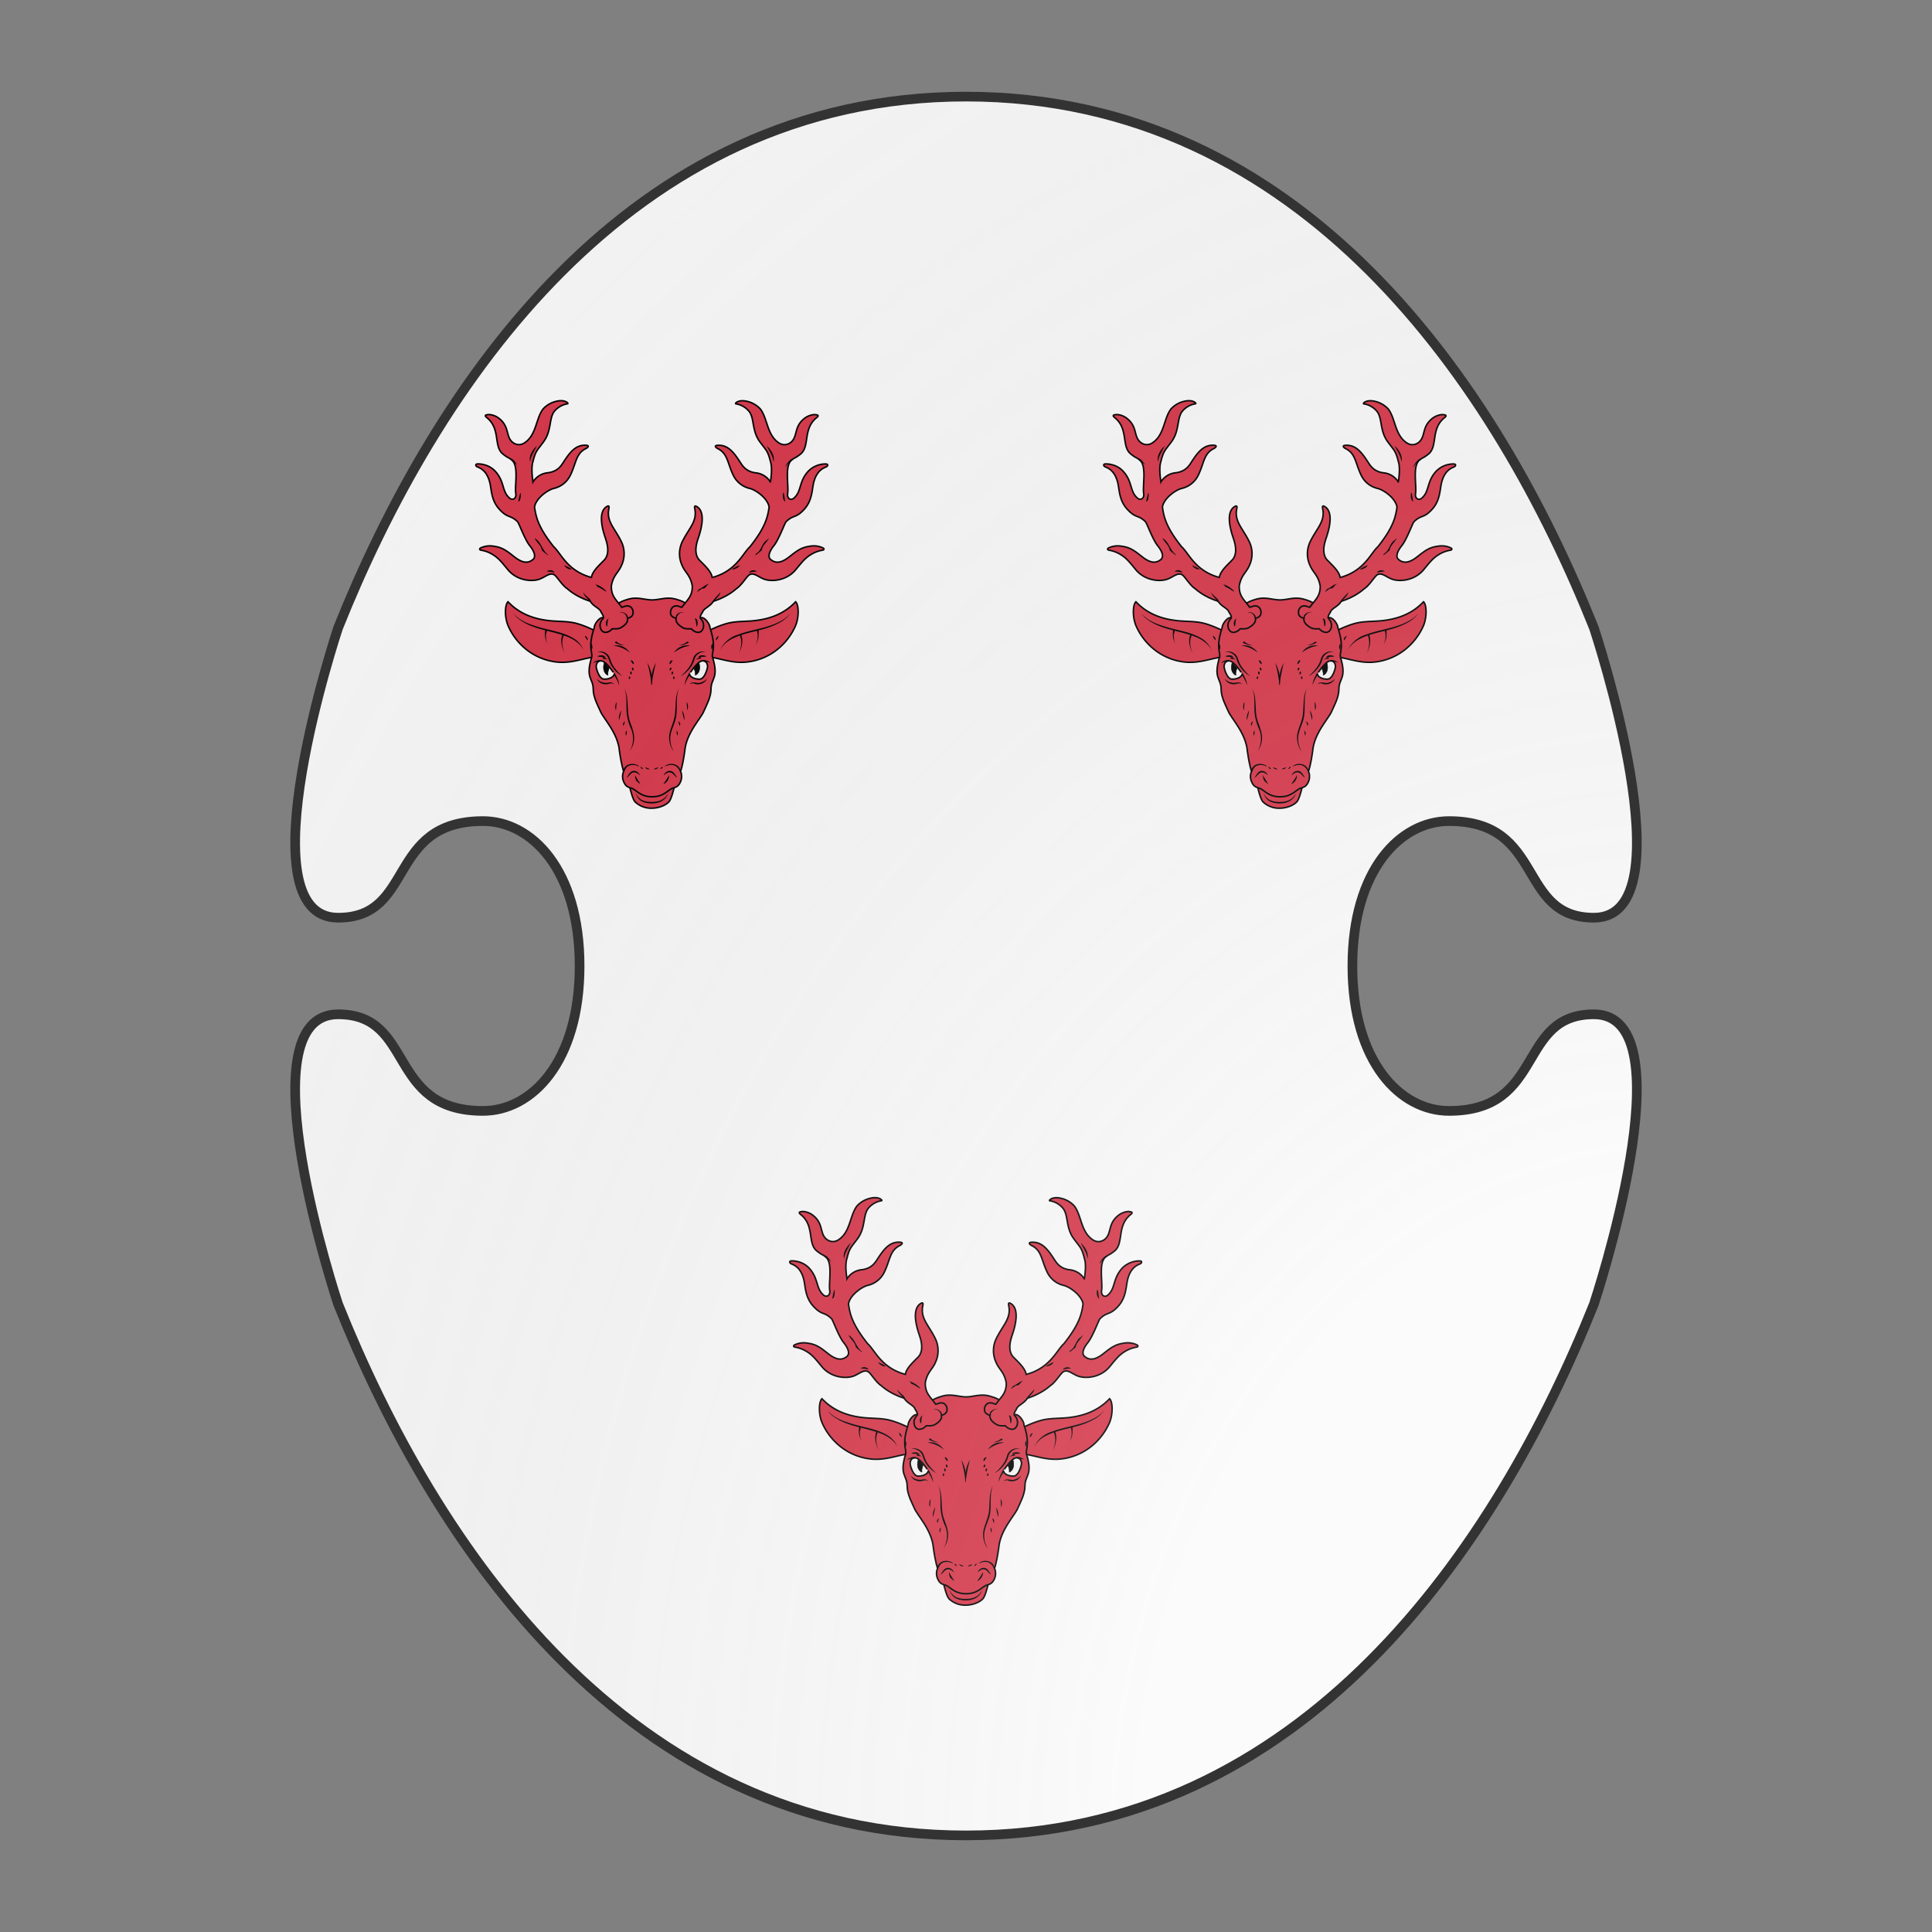 <svg xmlns="http://www.w3.org/2000/svg" id="provinceCOA74" width="200" height="200" viewBox="0 0 200 200">
        <rect x="0" y="0" width="200" height="200" fill="#808080" stroke="none"/>
        <defs><clipPath id="boeotian_provinceCOA74"><path d="M150 115c-5 0-10-5-10-15s5-15 10-15c10 0 7 10 15 10 10 0 0-30 0-30-10-25-30-55-65-55S45 40 35 65c0 0-10 30 0 30 8 0 5-10 15-10 5 0 10 5 10 15s-5 15-10 15c-10 0-7-10-15-10-10 0 0 30 0 30 10 25 30 55 65 55s55-30 65-55c0 0 10-30 0-30-8 0-5 10-15 10z"></path></clipPath><g id="deerHeadCaboshed_provinceCOA74" stroke-width=".3"><path d="M95.11 134.69c.47.9.87 3.72 1.6 4.43a4.57 4.57 0 003.28 1.19c1.07 0 2.47-.4 3.28-1.19.73-.71 1.13-3.54 1.6-4.43"></path><path d="M107.14 107.56c2.16-1.38 5.93-3.43 8.48-3.86 1.31-.23 2.73-.21 4.05-.32 3.17-.26 6.24-1.23 8.64-3.77.65.59.69 3.04-.01 4.71a12.26 12.26 0 01-3.79 4.85 11.59 11.59 0 01-6.38 2.37c-3.49.17-6.12-1.51-8.49-.91m-16.87-3.07c-2.16-1.38-5.93-3.43-8.48-3.86-1.31-.23-2.73-.21-4.05-.32-3.17-.26-6.24-1.23-8.64-3.77-.65.59-.69 3.04.01 4.71a12.26 12.26 0 003.79 4.85 11.59 11.59 0 006.38 2.37c3.49.17 6.12-1.51 8.49-.91"></path><path d="M100.01 99.25h0c1.4 0 2.84-.65 4.56-.19 1.02.27 2.8.88 2.94 1.88.1.71.05-.07.36.58.31.64.13.69.78.97.59.25.77.25 1.16.25.72 0 1.64 1.39 1.62 2 1.25 3.85.36 4.6.47 5.69 1.35 4.37-.28 4.15-.28 6.46 0 1.55-.99 3.35-1.39 4.26-.49 1.35-3.5 4.31-3.78 7.9-.46 3.23-.83 3.99-.83 3.99s.48.96 0 2.05c-.34.77-.67 1-1.3 1.21-1.11.18-1.78 1.77-4.31 1.76-2.53.01-3.21-1.59-4.31-1.76-.63-.2-.96-.43-1.3-1.21-.49-1.09 0-2.05 0-2.05s-.36-.75-.83-3.99c-.28-3.59-3.29-6.56-3.78-7.9-.4-.91-1.39-2.71-1.39-4.26 0-2.31-1.62-2.08-.28-6.46.11-1.08-.78-1.83.47-5.69-.02-.61.9-2 1.62-2 .39 0 .57 0 1.16-.25.66-.28.47-.32.78-.97.31-.64.26.13.36-.58.14-.99 1.92-1.6 2.94-1.88 1.7-.46 3.14.19 4.56.19h-.02"></path><path d="M105.89 100.69c-.19.05-1.01-.54-1.69-.1-.26.16-.46.49-.52.79-.06.3-.05.64.1.9s.67.62.97.52c-.08.45-.07 1.12 1.33 1.93.55.32 1.65.2 1.65.2.07.01.32.44.95.64.5.16.92.05 1.22-.38s.33-1.02.15-1.52a1.9 1.9 0 00-.4-.67c-.05-.06-.1-.11-.13-.18-.03-.08-.02-.16-.01-.24.06-.43.4-.75.55-1.16.48-.68 1.39-.89 2.05-1.92 0 0 2.51-.69 4.51-2.46.98-.62 1.92-2.23 2.49-2.69.85-.6 1.65.24 2.85.75 1.37.57 4.3.49 6.23-1.64 1.25-1.49 1.9-2.42 3.19-3.19 1.16-.7 2.14-.8 2.29-.84.21-.06.39-.25-.01-.46a4.27 4.27 0 00-2.49-.32c-1.69.21-2.57.88-3.99 2-1.19.95-2.53 1.69-3.79.62-.75-.63-.03-1.9.62-2.7.99-1.22 2.09-4.32 2.39-4.71 1.46-1.46 1.89-.62 3.58-2.45 1.4-1.52 1.53-3.25 1.76-4.65.53-3.26 2.39-3.6 2.67-3.78.28-.18.34-.51-.1-.54a4.74 4.74 0 00-3.51 1.43c-1.91 2.07-1.28 3.99-2.85 5.32-.57.49-1.37.11-1.21-.92.25-1.62-.66-5.5.82-6.63.85-.65.48-.2 1.67-1.11 2-1.53.38-5.05 3.33-7.31.3-.26.2-.46-.2-.48-.47-.13-1.51.09-2.27.68-2.17 1.66-1.32 3.52-2.67 4.71-.43.36-1.23.77-2.21.27-2.59-1.49-2.38-4.95-3.88-6.83a5.1 5.1 0 00-2.73-1.51c-1.59-.35-2.35.46-2.08.52a4.2 4.2 0 012.65 1.54c1.04 1.4.49 3.78 2.07 5.93 1.31 1.78 1.59 1.8 2.11 3.93.4 1.17.1 3.37-.02 3.99h0a3.86 3.86 0 00-2.96-1.79c-1.97-.28-2.62-1.53-3.07-2.21-1.25-1.92-2.34-3.25-4.22-3.22-1.07.02-.39.53-.17.64 2.03.97 1.95 2.89 3.08 5.22a4.79 4.79 0 003.25 2.65c1.35.33 3.63 2.06 3.84 3.7-.29 1.93-.68 3.9-3.78 7.81-1.42 1.25-2.66 4.77-7.43 6.05-.23-1.28-1.48-2.34-2.62-3.52-1.11-1.35-.41-3.44-.11-4.32.85-2.49 1.15-4.92-.04-5.95-.91-.71-.71.04-.66.32.48 2.48-1.23 3.8-2.51 6.48a5.45 5.45 0 000 4.62c.59 1.42 1.67 1.95 2.01 4.1-.01 1.98-.86 2.51-2.05 4.14zm-11.87 0c.19.05 1.01-.54 1.69-.1.26.16.46.49.52.79.06.3.05.64-.1.9-.16.27-.67.62-.97.52.08.45.07 1.12-1.33 1.93-.55.32-1.65.2-1.65.2-.07.01-.32.44-.95.64-.5.16-.92.05-1.22-.38a1.7 1.7 0 01-.15-1.52c.09-.25.22-.48.4-.67.05-.06.1-.11.13-.18.03-.08.02-.16.01-.24-.06-.43-.4-.75-.55-1.16-.48-.68-1.39-.89-2.05-1.92 0 0-2.51-.69-4.51-2.46-.98-.62-1.92-2.23-2.49-2.69-.85-.6-1.65.24-2.85.75-1.37.57-4.3.49-6.23-1.64-1.25-1.49-1.9-2.42-3.19-3.19-1.16-.7-2.14-.8-2.29-.84-.21-.06-.39-.25.01-.46a4.27 4.27 0 012.49-.32c1.69.21 2.57.88 3.99 2 1.19.95 2.53 1.69 3.79.62.75-.63.03-1.9-.62-2.7-.99-1.22-2.09-4.32-2.39-4.71-1.46-1.46-1.89-.62-3.58-2.45-1.43-1.53-1.56-3.26-1.79-4.66-.53-3.26-2.39-3.6-2.67-3.78-.28-.18-.34-.51.1-.54.43-.03 2.23.05 3.5 1.43 1.91 2.07 1.28 3.99 2.85 5.32.57.49 1.37.11 1.21-.92-.25-1.62.66-5.5-.82-6.63-.85-.65-.48-.2-1.67-1.11-2-1.53-.38-5.05-3.33-7.31-.3-.26-.2-.46.2-.48.47-.13 1.51.09 2.27.68 2.17 1.66 1.32 3.52 2.67 4.71.43.36 1.23.77 2.21.27 2.59-1.49 2.38-4.95 3.88-6.83a5.1 5.1 0 012.73-1.51c1.59-.35 2.35.46 2.08.52a4.2 4.2 0 00-2.65 1.54c-1.04 1.4-.49 3.78-2.07 5.93-1.31 1.78-1.59 1.8-2.11 3.93-.4 1.17-.1 3.37.02 3.99h0a3.86 3.86 0 012.96-1.79c2.01-.28 2.66-1.52 3.11-2.21 1.25-1.92 2.34-3.25 4.22-3.22 1.07.02.39.53.17.64-2.03.97-1.95 2.89-3.08 5.22a4.79 4.79 0 01-3.25 2.65c-1.35.33-3.63 2.06-3.84 3.7.29 1.93.68 3.9 3.78 7.81 1.42 1.25 2.66 4.77 7.43 6.05.23-1.28 1.48-2.34 2.62-3.52 1.11-1.35.41-3.44.11-4.32-.85-2.49-1.15-4.92.04-5.95.91-.71.71.04.66.32-.48 2.48 1.23 3.8 2.51 6.48a5.45 5.45 0 010 4.62c-.59 1.42-1.67 1.95-2.01 4.1.01 1.99.86 2.52 2.05 4.15z"></path><g fill="#000" stroke="none"><path d="M96.76 137.35c.17.29.34.57.56.81.22.24.47.44.76.58.29.13.6.22.91.27a6.24 6.24 0 001.93-.01 3.02 3.02 0 001.69-.86c.23-.23.43-.5.61-.78-.12.31-.29.61-.5.87a2.8 2.8 0 01-.78.67c-.3.18-.63.29-.96.37a5.04 5.04 0 01-2.04.01 2.93 2.93 0 01-.98-.34 2.4 2.4 0 01-.76-.69 4.41 4.41 0 01-.44-.9zm16.66-28.26a5.74 5.74 0 013.58-3.01c2.76-1.05 5.83-1.23 8.43-2.7.72-.4 1.4-.9 1.88-1.58-.83 1.36-2.33 2.1-3.76 2.67-2.55 1-5.37 1.2-7.82 2.47a5.57 5.57 0 00-2.31 2.15z"></path><path d="M120.44 108.03c.44-.85.5-1.87.22-2.78.56-.3.29.68.35.99a3.48 3.48 0 01-.57 1.79zm-2.85-1.91c.46 1.2.1 2.56-.46 3.67.44-1.1.7-2.43.18-3.55l.28-.12zm-12.29 2.03c.3.08.7-.16.98-.26.35-.05.77-.74.94-.2-.59.27-1.25.57-1.91.49zm3.23 2.81c.38-.08.7-.3 1.05-.47.16.23.1.35-.17.35-.3.07-.58.14-.88.12zm4.62-4.61c-.11.34-.3.64-.54.9-.09-.37.19-.8.54-.9zm-1.25 1.5c.08.41.03.84-.09 1.24-.2-.38-.18-.9.09-1.24zm-25.41 1.24c-.86-1.6-2.6-2.46-4.27-2.96-2.84-.91-6-1.22-8.44-3.08a4.05 4.05 0 01-1.05-1.1c1.28 1.53 3.27 2.16 5.11 2.7 2.4.7 5 .99 7.09 2.44a4.93 4.93 0 011.56 2z"></path><path d="M79.47 108.03a3.86 3.86 0 01-.51-2.86c.63.04-.06.84.12 1.24.01.56.1 1.13.39 1.62zm3.13-1.78c-.55 1.12-.26 2.45.18 3.55-.54-1.12-.94-2.46-.46-3.67l.28.12zm12.01 1.9c-.5.18-1.17-.16-1.66-.33-.51 0-.01-.7.2-.19.44.25.93.54 1.45.54l.01-.01zm-3.23 2.81c-.33-.03-1.1 0-1.13-.3.03-.32.27-.06.44 0 .22.12.44.25.69.3zm-4.62-4.61c.5-.04.8 1.35.3.59a2.78 2.78 0 01-.3-.59zm1.25 1.5c.3.25.28 1.18.06 1.15-.1-.37-.13-.77-.06-1.15zm17.28 8.87c-.82 2.17 0 4.57-.86 6.74-.4 1.15-.98 2.3-.82 3.56.03.75.33 1.45.66 2.12a4.64 4.64 0 01-.82-3.6c.31-1.39 1.04-2.66 1.1-4.1.16-1.58-.01-3.26.74-4.72zm-2.98 17.13c.2-.77 1.3-1.23 1.9-.59.24.24.73.98.67 1.01-.51-.33-.82-1.09-1.52-1.02-.41.04-.76.32-1.05.6z"></path><path d="M103.28 133.79c.17.36-.03.77-.22 1.08-.15.28-.65.69-.82.67.33-.5.7-.96.97-1.5a.84.84 0 00.07-.25zm-5.66.06c-.35-.35-.86-.71-1.39-.57-.54.2-.77.79-1.27 1.05.36-.46.57-1.11 1.17-1.33.62-.2 1.3.26 1.49.85z"></path><path d="M96.65 133.79c.32.63.73 1.27 1.08 1.8-.71-.52-1.08-.68-1.08-1.8z"></path><path fill="#f6f6f6" stroke="#000" d="M107.38 113.82c0 .37.59 1.05 1.98 1.05 1.07 0 1.59-2.24 1.59-2.43 0-.19-.03-1.18-.98-1.18-1.02-.01-2.59 2.59-2.59 2.56z"></path><path d="M107.51 108.27a6.57 6.57 0 00-3 1.22c-.07.04-.3.25-.1.01a3.07 3.07 0 013.1-1.23zm3.23 2.07c-.38.2-.82.06-1.22.16-.14-.03-.42.23-.42.12.13-.4.6-.5.97-.45.23.03.45.11.67.17z"></path><path d="M110.62 109.53a2 2 0 00-2.24 1.38 4.91 4.91 0 01-1.26 2.21c-.42.46-.9.86-1.45 1.16 1.03-.92 2.03-2 2.4-3.37a1.99 1.99 0 012.1-1.49c.15.02.3.05.45.11zm-21.41 0c1-.4 2.21.25 2.5 1.28.23.69.5 1.37.98 1.92.42.58.93 1.1 1.46 1.56a5.63 5.63 0 01-2.64-3.16 2.06 2.06 0 00-2.3-1.6zm21.62 5.24c-.38.97-1.61 1.36-2.54.98-.3-.29-1.23.42-.59-.13.61-.28 1.3.18 1.92-.09.47-.12.9-.39 1.21-.76zm-3.26-.96c-.4.69-.93 1.45-1.11 2.24-.04-.83.48-1.65.83-2.37l.28.13zm2.4-2.71c.58-.03 1.21.16 1.59.62-.41-.4-1.33-.18-1.58-.46l-.01-.16z"></path><path stroke="#000" stroke-width=".1" d="M108.27 112.72c.09.36.35.82.24 1.37 0 .01.2-.05.37-.21.19-.18.36-.45.43-.68.15-.5.11-1.12-.09-1.64"></path><path fill="#f6f6f6" stroke="#000" d="M92.55 113.82c0 .37-.59 1.05-1.98 1.05-1.07 0-1.59-2.24-1.59-2.43 0-.19.03-1.18.98-1.18 1.03-.01 2.59 2.59 2.59 2.56z"></path><path d="M92.42 108.27c1.1-.26 2.34.23 3.02 1.13.07.08.31.42 0 .1a6.35 6.35 0 00-3.02-1.23zm-3.22 2.07c.47-.15 1.1-.32 1.5.08.1.08.21.39 0 .18-.47-.24-1.03-.02-1.5-.26zm-.09 4.43c.56.67 1.5.96 2.34.77.37-.07.86-.05 1.03.35-.34-.35-.85-.14-1.25-.04-.83.17-1.8-.27-2.12-1.08zm3.52-1.1c.35.69.82 1.45.86 2.22-.01.4-.1-.26-.18-.35-.22-.59-.62-1.18-.93-1.72l.25-.14zm-2.69-2.27a2.75 2.75 0 00-1.58.32c.37-.46 1.01-.65 1.59-.62l-.01.3z"></path><path stroke="#000" stroke-width=".1" d="M91.56 112.62c-.09.36-.35.92-.24 1.47a.8.8 0 01-.37-.21 1.7 1.7 0 01-.43-.68c-.15-.5-.11-1.12.09-1.64"></path><path d="M95.76 111.2c.36-.16.66.34.64.65-.28.16-.44-.5-.64-.65zm.3 1.39c.4-.05.39.92.02.42a.54.54 0 01-.02-.42zm-.26.75c.37.07.15.96-.08.44a.46.46 0 01.08-.44zm-.25.99c.37.11-.03.86-.13.34a.42.42 0 01.13-.34zm3.52-2.69a7.33 7.33 0 01.9 4.42c-.09-.08-.1-.6-.16-.84a27.4 27.4 0 00-.74-3.58zm5.01-.44c-.22.19-.39.77-.65.68-.01-.32.27-.87.65-.68zm-.31 1.39c.24.25-.37.9-.3.33.01-.16.13-.3.3-.33zm.27.75c.34.2-.17.98-.2.37 0-.15.08-.29.2-.37zm.25.99c.36.2-.03.83-.14.3a.3.3 0 01.14-.3z"></path><path d="M100.76 111.64a36.78 36.78 0 00-.84 4.36c-.04.46-.07-.45-.08-.53a7.4 7.4 0 01.92-3.83zm4.18 14.36c-.05-.33-.1-.66-.12-1 .27.24.35.7.12 1zm.51-1.89c-.07-.3-.17-.6-.29-.9.37.1.5.6.29.9zm.87-1.15c-.1-.66-.36-1.28-.37-1.95.27.6.56 1.28.37 1.95zm.63-1.96c-.06-.55-.09-1.1-.13-1.66.3.48.35 1.14.13 1.66zm-1.48 12.06c-.23-.71-.89-1.3-1.67-1.27-.46-.05-.95.19-1.31.29.84-.82 2.47-.63 3 .45.15.3.4.43-.02.53zm-3.41-.95c.15.26-.45.63-.4.37.11-.14.24-.28.4-.37zm-.84.16c-.18.47-1.4.48-.5.15.16-.05.32-.14.5-.15zm-6.68-15.55c1.06 2.06.32 4.5 1.15 6.63.47 1.32 1.05 2.71.65 4.12-.06.5-.62 1.47-.73 1.56a4.9 4.9 0 00.25-4.36 9.85 9.85 0 01-.9-4.02c-.02-1.32.08-2.68-.42-3.93zm.36 9.28c-.25-.27-.1-.9.13-.96-.03.32-.07.64-.13.96zm-.51-1.9c-.22-.28-.07-.79.29-.88-.12.29-.22.58-.3.89zm-.88-1.14c-.18-.68.13-1.34.38-1.95 0 .66-.27 1.3-.38 1.95zm-.63-1.96c-.25-.46-.09-1.43.13-1.57-.04.52-.06 1.05-.13 1.57zm1.33 11.97c.24-.56.62-1.12 1.24-1.3a2.27 2.27 0 011.68.16c.09.07.36.18.27.29a2.25 2.25 0 00-1.85-.22c-.54.17-.8.67-1 1.16-.04.05-.19-.04-.25-.05l-.09-.04zm3.56-.86c.18.11.34.27.45.45-.25.07-.5-.2-.45-.45zm.84.16c.25.03.5.13.72.24l.2.12c-.34.1-.7-.1-.92-.36zm7.69-30.49c-.83-.33-1.33.67-1.56 1.02-.35-.6.95-1.46 1.56-1.02zm2.13 1.12c.96-.06.39 2.45.3 1.24-.06-.42-.1-.86-.3-1.24zm19.45-31.3c-.7.06-1.78 1.77-1.6 1.37.14-.4 1.26-2.03 1.6-1.37zm-4.81 15.46c-.42.84-1.3 1.43-1.44 2.39-.25.22-1.9 1.66-1.03.61 1.02-.63 1-1.97 2.04-2.62l.21-.19zm-5.81 5.34c-.14.73-2.3 1.17-1.07.52.35-.18.7-.37 1.07-.52zm9.04-12.53c-.67-.26-.53-1.75-.4-1.8.3.56.16 1.23.4 1.8zm-5.62 13.78c-.53 0-1.07.08-1.58.23.3-.54 1.14-.63 1.58-.23zm-9.33 2.44c-.64.1-.67.99-1.43.9-.56.28-1.58 1.26-.62.1.72-.25 1.3-1 2.05-1zm12.6-24.03c-.1-1.19-.84-2.16-1.33-3.2.85.78 1.66 2 1.33 3.2zm-12.02 27.51c.31-.64 1.5-1.65 1.54-1.88-.05.83-1 1.22-1.25 1.97l-.29-.09zm-18.32 2.21c.65-.51 2.09.67 1.43 1.06-.07-.56-.6-1.23-1.3-1.09l-.09.02zm-2.13 1.12c-.39.29-.16 1.91-.48 1.47-.21-.5-.08-1.25.48-1.47zM72.19 71.35c.66.17 1.7 1.98 1.4 1.64-.07-.74-1.85-1.13-1.4-1.64zm4.65 15.71c1.37.78 1.44 2.4 2.66 3.26.3.41-1.1-.63-1.25-.93-.12-.93-1.04-1.5-1.41-2.33zm5.81 5.34c.43.19 2.27 1.01 1.04.8-.42-.14-.8-.42-1.04-.8zm-9.04-12.53c.15-.66.55-2.8.5-1.06-.07.37-.04.93-.5 1.06zm5.62 13.78c.44-.43 1.27-.32 1.57.22a5.5 5.5 0 00-1.57-.22zm9.33 2.44c.83.18 1.7.68 2.32 1.32.45.62-1.1-.66-1.63-.72-.16-.29-.32-.54-.69-.6zm-12.6-24.03c-.33-1.21.48-2.41 1.33-3.2-.5 1.04-1.22 2.02-1.33 3.2zM87.7 99.67c-.27-.79-1.34-1.21-1.24-2.13-.15.75 2.14 1.73 1.24 2.13z"></path></g></g><radialGradient id="backlight_provinceCOA74" cx="100%" cy="100%" r="150%"><stop stop-color="#fff" stop-opacity=".3" offset="0"></stop><stop stop-color="#fff" stop-opacity=".15" offset=".25"></stop><stop stop-color="#000" stop-opacity="0" offset="1"></stop></radialGradient></defs>
        <g clip-path="url(#boeotian_provinceCOA74)"><rect x="0" y="0" width="200" height="200" fill="#fafafa"></rect><g fill="#d7374a" stroke="#000"><use href="#deerHeadCaboshed_provinceCOA74" transform="translate(15 10) scale(0.525)"></use><use href="#deerHeadCaboshed_provinceCOA74" transform="translate(80 10) scale(0.525)"></use><use href="#deerHeadCaboshed_provinceCOA74" transform="translate(47.5 92.5) scale(0.525)"></use></g></g>
        <path d="M150 115c-5 0-10-5-10-15s5-15 10-15c10 0 7 10 15 10 10 0 0-30 0-30-10-25-30-55-65-55S45 40 35 65c0 0-10 30 0 30 8 0 5-10 15-10 5 0 10 5 10 15s-5 15-10 15c-10 0-7-10-15-10-10 0 0 30 0 30 10 25 30 55 65 55s55-30 65-55c0 0 10-30 0-30-8 0-5 10-15 10z" fill="url(#backlight_provinceCOA74)" stroke="#333"></path></svg>